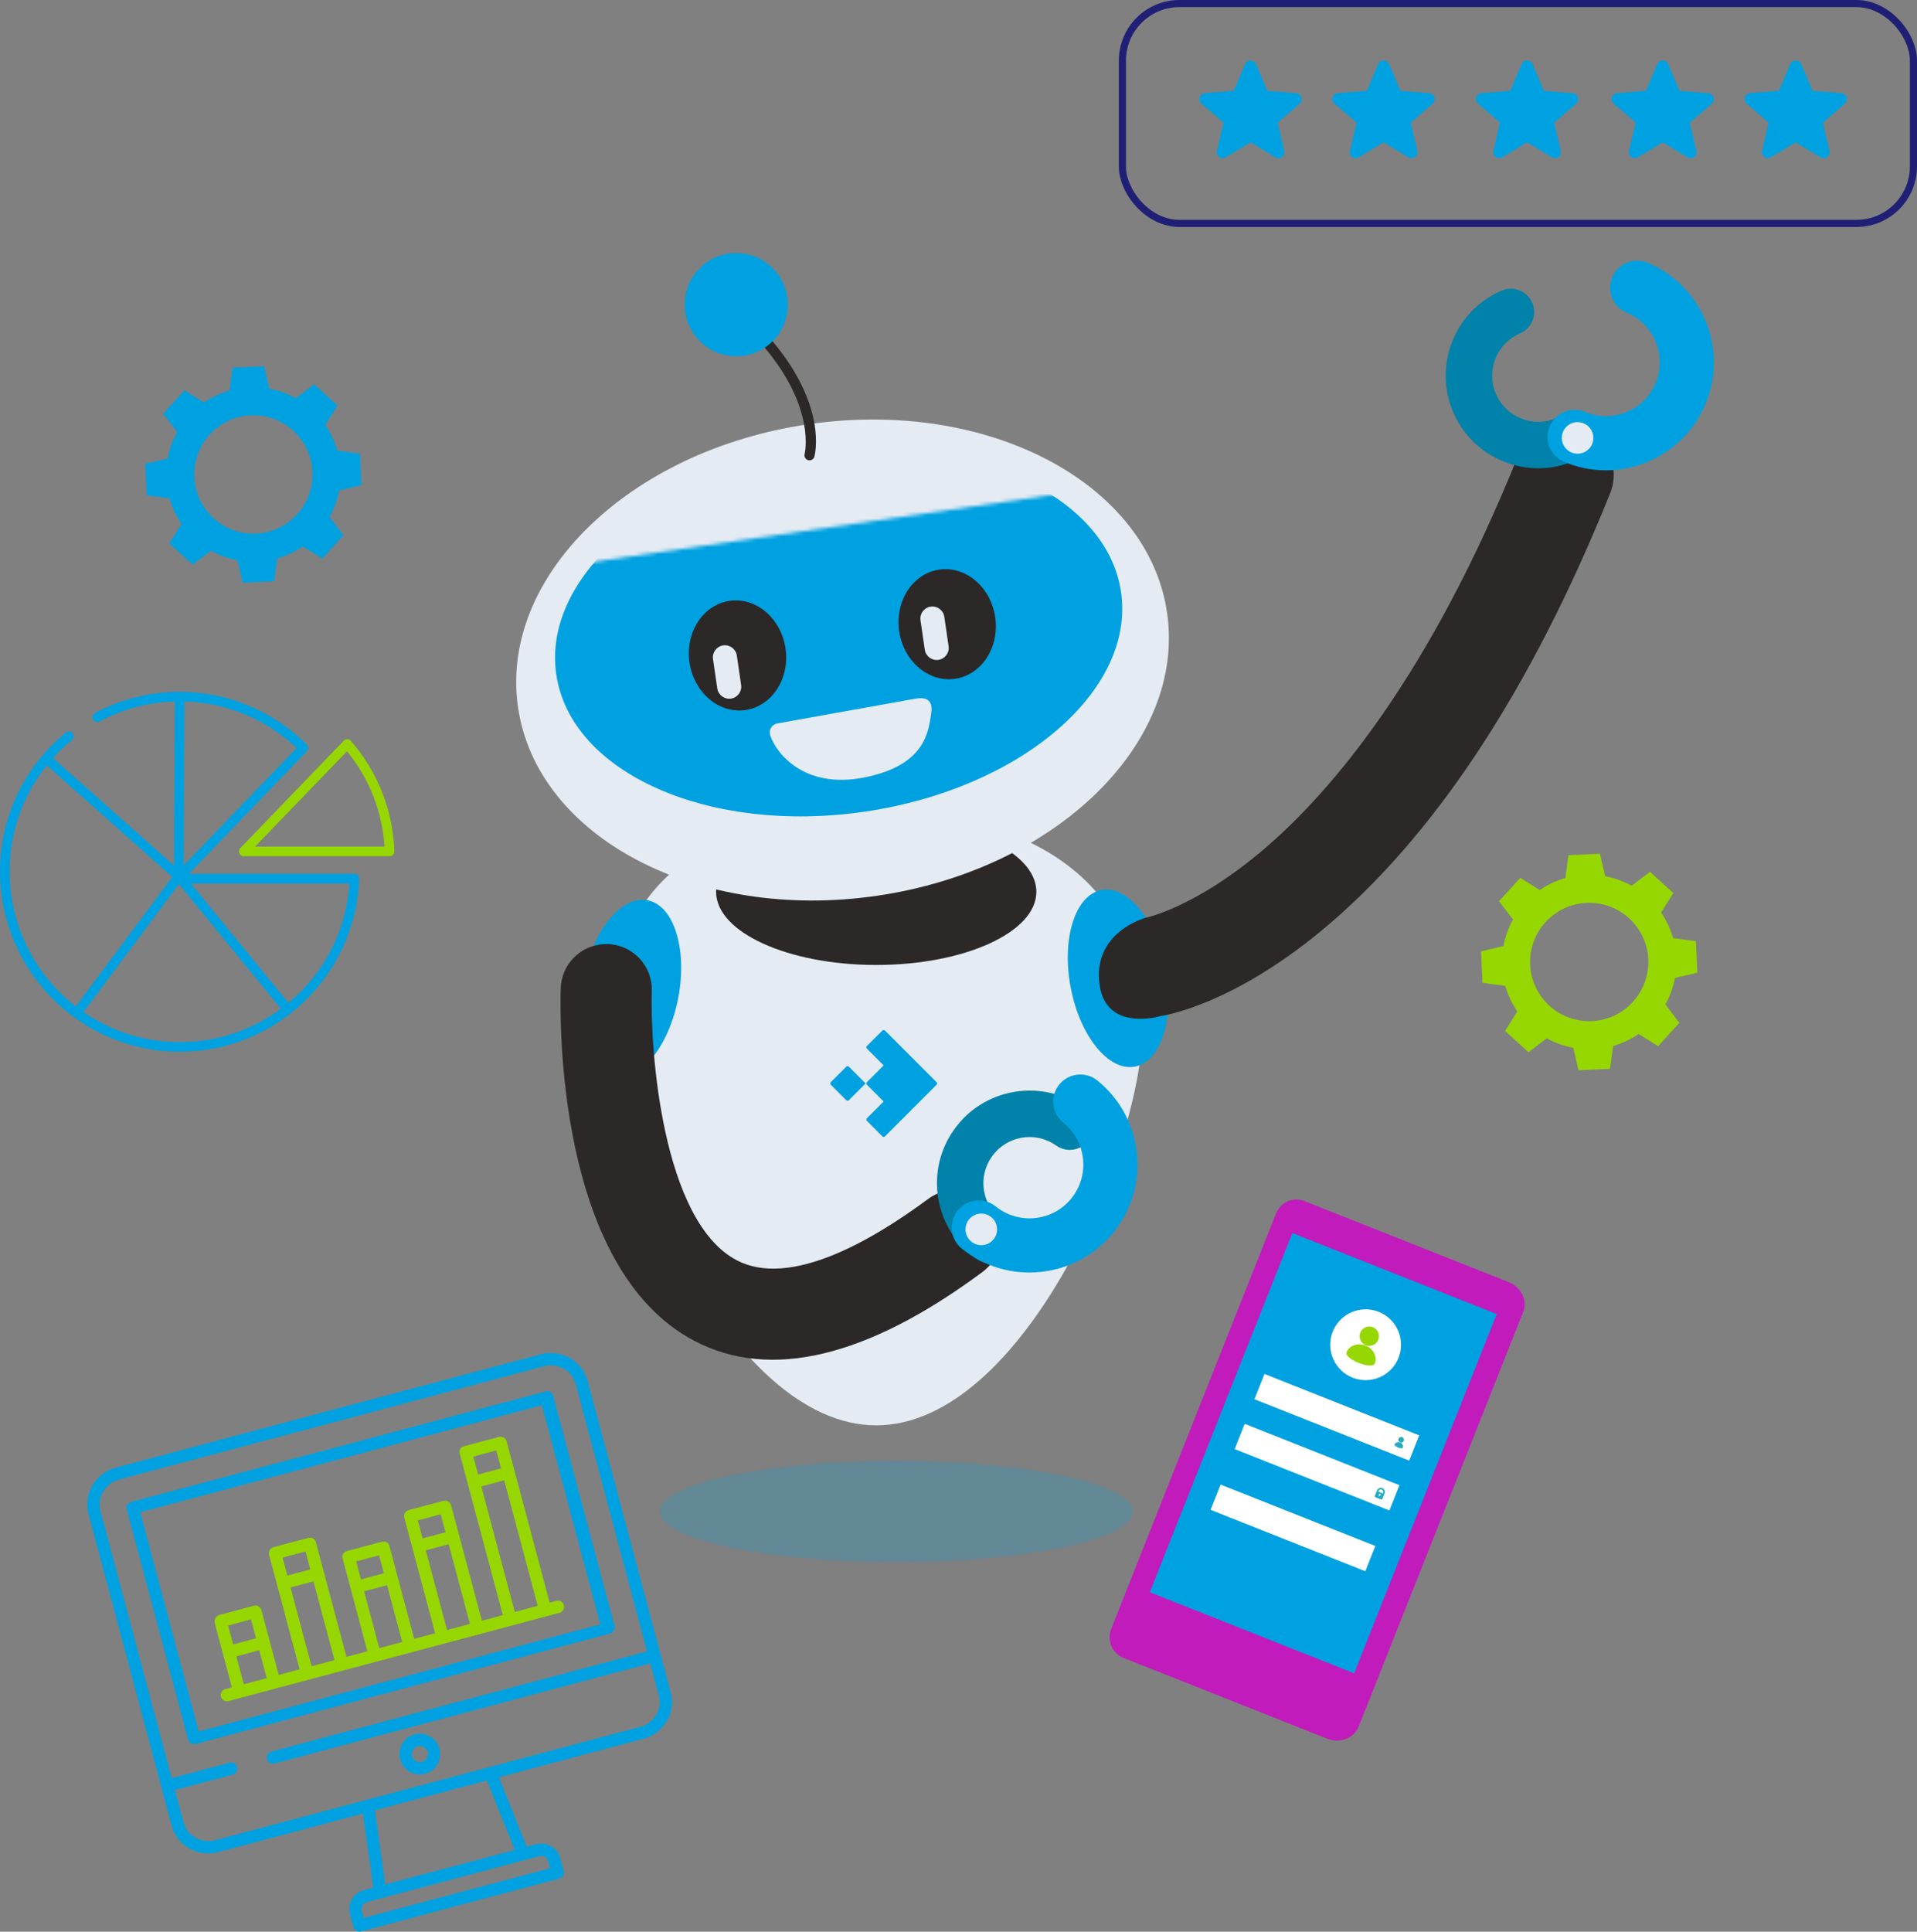 <svg xmlns="http://www.w3.org/2000/svg" width="538" height="542" viewBox="0 0 538 542" fill="none"><rect x="0" y="0" width="538" height="542" fill="#808080" stroke="none"/><g clip-path="url(#clip0_667_2)"><path d="M156.111 449.188L154.257 449.683L142.163 404.335C141.915 403.411 140.862 402.957 139.938 403.205L130.209 405.796C129.336 406.002 128.794 406.88 129 407.752C129.006 407.783 129.016 407.809 129.021 407.84L141.115 453.188L135.244 454.752L126.61 422.381C126.326 421.437 125.355 420.884 124.399 421.117L114.671 423.708C113.746 423.982 113.209 424.952 113.472 425.881L122.107 458.252L116.235 459.816L109.264 433.686C109.016 432.762 108.076 432.349 107.152 432.597L97.423 435.188C96.499 435.436 95.879 436.262 96.127 437.186L103.098 463.316L97.227 464.88L88.644 432.7C88.412 431.797 87.493 431.255 86.589 431.492C86.573 431.492 86.563 431.497 86.548 431.503L76.819 434.094C75.879 434.321 75.29 435.26 75.502 436.205L84.085 468.385L78.213 469.949L73.39 451.867C73.142 450.943 72.238 450.282 71.309 450.53L61.58 453.121C60.62 453.41 60.041 454.386 60.248 455.366L65.071 473.449L63.227 473.939C62.303 474.187 61.751 475.137 61.998 476.066C62.246 476.995 63.196 477.542 64.126 477.295L157.025 452.532C157.949 452.285 158.502 451.335 158.254 450.406C158.006 449.477 157.056 448.929 156.127 449.177L156.111 449.188ZM139.272 406.973L140.614 412.006L134.185 413.72L132.842 408.687L139.272 406.973ZM135.078 417.075L141.507 415.361L150.901 450.581L144.472 452.295L135.078 417.075ZM123.687 424.9L125.029 429.933L118.6 431.647L117.258 426.614L123.687 424.9ZM119.494 435.002L125.923 433.289L131.887 455.65L125.458 457.364L119.494 435.002ZM106.388 436.401L107.73 441.434L101.301 443.148L99.959 438.115L106.388 436.401ZM102.194 446.503L108.624 444.789L112.873 460.719L106.444 462.433L102.194 446.503ZM85.737 435.322L87.08 440.355L80.65 442.069L79.308 437.036L85.737 435.322ZM81.544 445.424L87.973 443.711L93.865 465.794L87.436 467.507L81.544 445.424ZM70.452 454.37L71.867 459.682L65.438 461.396L64.023 456.084L70.452 454.37ZM66.331 464.751L72.76 463.037L74.846 470.863L68.417 472.576L66.331 464.751Z" fill="#96D701"/><path d="M151.809 379.976L32.471 411.784C26.806 413.296 23.32 419.155 24.833 424.818L48.164 512.277C49.677 517.94 55.59 521.182 61.255 519.674L101.848 508.855L104.751 529.637L102.096 530.344C99.163 531.129 97.423 534.138 98.203 537.07L99.174 540.704C99.416 541.628 100.366 542.181 101.291 541.938L156.953 527.102C157.872 526.855 158.419 525.91 158.171 524.991C158.171 524.991 158.171 524.986 158.171 524.981L157.201 521.347C156.421 518.415 153.415 516.67 150.482 517.45L147.828 518.157L140.005 498.686L180.588 487.871C186.253 486.359 189.759 480.608 188.251 474.946L164.921 387.486C163.408 381.824 157.474 378.474 151.809 379.981V379.976ZM105.226 507.957L136.627 499.584L144.451 519.055L108.128 528.739L105.226 507.957ZM151.381 520.805C152.455 520.521 153.56 521.161 153.849 522.235L154.371 524.196L102.081 538.134L101.559 536.177C101.27 535.098 101.91 533.989 102.99 533.699L151.381 520.8V520.805ZM181.569 463.357L76.153 491.454C75.228 491.702 74.676 492.651 74.924 493.581C75.171 494.51 76.122 495.057 77.051 494.809L182.468 466.712L184.9 475.839C185.917 479.654 183.516 483.499 179.7 484.516L60.361 516.324C56.545 517.341 52.538 515.204 51.521 511.389L49.088 502.263L65.308 497.942C66.233 497.695 66.785 496.745 66.537 495.816C66.29 494.887 65.339 494.339 64.41 494.587L48.19 498.908L28.19 423.925C27.173 420.11 29.553 416.156 33.369 415.139L152.708 383.331C156.524 382.314 160.552 384.565 161.569 388.374L181.569 463.357Z" fill="#00A1E0"/><path d="M155.244 391.637C154.996 390.713 154.046 390.16 153.116 390.408L36.793 421.416C35.869 421.664 35.316 422.614 35.564 423.543L52.786 488.109C53.034 489.033 53.984 489.585 54.913 489.337L171.236 458.329C172.161 458.082 172.713 457.132 172.465 456.203L155.244 391.637ZM168.458 455.774L55.771 485.812L39.365 424.317L152.052 394.279L168.458 455.774Z" fill="#00A1E0"/><path d="M116.344 486.633C113.287 487.448 111.474 490.581 112.285 493.637C113.101 496.693 116.236 498.505 119.293 497.695C122.35 496.879 124.162 493.746 123.351 490.69C122.536 487.639 119.396 485.822 116.344 486.633ZM118.399 494.339C117.196 494.659 115.962 493.947 115.642 492.744C115.322 491.542 116.034 490.308 117.237 489.988C118.441 489.668 119.675 490.38 119.995 491.583C120.315 492.786 119.602 494.019 118.399 494.339Z" fill="#00A1E0"/><path d="M415.65 266.923L415.852 271.347L416.053 275.76L422.467 276.638C423.185 279.152 424.305 281.568 425.818 283.787L422.405 289.28L425.679 292.258L428.953 295.247L434.106 291.319C436.451 292.63 438.966 293.528 441.532 294.003L442.999 300.306L447.424 300.104L451.839 299.893L452.717 293.482C455.222 292.764 457.649 291.644 459.859 290.121L465.353 293.543L468.323 290.26L471.302 286.988L467.393 281.836C468.694 279.482 469.593 276.979 470.068 274.403L476.363 272.937L476.161 268.513L475.95 264.089L469.546 263.212C468.829 260.698 467.708 258.282 466.185 256.062L469.608 250.57L466.334 247.591L463.06 244.613L457.907 248.531C455.562 247.22 453.048 246.332 450.481 245.847L449.015 239.544L444.589 239.756L440.174 239.957L439.296 246.368C436.781 247.086 434.365 248.206 432.154 249.729L426.66 246.316L423.68 249.589L420.701 252.862L424.62 258.014C423.319 260.367 422.42 262.881 421.945 265.447L415.65 266.923ZM433.735 258.741C439.905 251.964 450.404 251.473 457.179 257.642C463.959 263.821 464.439 274.325 458.268 281.098C452.108 287.886 441.61 288.376 434.834 282.197C428.054 276.029 427.564 265.524 433.735 258.741Z" fill="#96D701"/><path d="M40.749 130.131L40.95 134.554L41.152 138.968L47.565 139.845C48.283 142.359 49.404 144.775 50.917 146.995L47.503 152.487L50.777 155.466L54.051 158.454L59.205 154.526C61.549 155.837 64.064 156.735 66.631 157.21L68.097 163.513L72.523 163.312L76.938 163.1L77.816 156.689C80.32 155.971 82.747 154.851 84.957 153.328L90.452 156.751L93.421 153.468L96.401 150.195L92.492 145.043C93.793 142.69 94.692 140.186 95.167 137.61L101.461 136.144L101.26 131.72L101.048 127.297L94.645 126.419C93.927 123.905 92.807 121.489 91.283 119.27L94.707 113.777L91.433 110.799L88.159 107.82L83.005 111.738C80.661 110.427 78.146 109.539 75.58 109.054L74.113 102.751L69.688 102.963L65.273 103.164L64.395 109.575C61.88 110.293 59.463 111.413 57.253 112.936L51.758 109.524L48.779 112.797L45.799 116.069L49.719 121.221C48.417 123.575 47.519 126.089 47.044 128.654L40.749 130.131ZM58.833 121.949C65.004 115.171 75.502 114.681 82.277 120.849C89.058 127.028 89.538 137.533 83.367 144.305C77.206 151.093 66.708 151.584 59.933 145.405C53.153 139.236 52.662 128.732 58.833 121.949Z" fill="#00A1E0"/><path d="M372.583 487.892L315.356 465.2C311.995 463.858 310.585 460.208 311.897 456.925L358.073 340.569C359.384 337.286 362.849 335.717 366.211 337.059L423.438 359.751C426.799 361.093 428.798 364.81 427.486 368.093L381.31 484.449C379.999 487.732 375.95 489.234 372.588 487.892H372.583Z" fill="#C21BBC"/><path d="M362.695 345.972L322.694 446.758L380.04 469.5L420.04 368.715L362.695 345.972Z" fill="#00A1E0"/><path d="M385.336 387.03C390.705 385.883 394.126 380.602 392.978 375.235C391.83 369.868 386.547 366.448 381.179 367.596C375.81 368.743 372.389 374.024 373.537 379.391C374.685 384.757 379.967 388.178 385.336 387.03Z" fill="white"/><path d="M386.81 375.913C386.257 377.307 384.677 377.988 383.283 377.436C381.888 376.884 381.207 375.304 381.759 373.91C382.312 372.517 383.892 371.835 385.286 372.388C386.68 372.94 387.362 374.519 386.81 375.913Z" fill="#96D701"/><path d="M385.844 382.562C385.09 384.467 377.153 381.323 377.912 379.418C378.672 377.513 381.057 376.672 383.247 377.539C385.436 378.406 386.598 380.657 385.844 382.562Z" fill="#96D701"/><path d="M398.304 402.738L354.874 385.514L352.059 392.606L395.49 409.83L398.304 402.738Z" fill="white"/><path d="M392.75 416.725L349.319 399.501L346.505 406.593L389.935 423.816L392.75 416.725Z" fill="white"/><path d="M385.983 433.771L342.553 416.547L339.738 423.638L383.168 440.862L385.983 433.771Z" fill="white"/><path d="M393.966 404.268C393.806 404.671 393.347 404.867 392.944 404.707C392.541 404.547 392.345 404.087 392.505 403.685C392.665 403.282 393.125 403.086 393.527 403.246C393.93 403.406 394.126 403.865 393.966 404.268Z" fill="#24ACC3"/><path d="M393.687 406.193C393.47 406.746 391.173 405.832 391.389 405.285C391.606 404.738 392.298 404.49 392.933 404.743C393.569 404.996 393.904 405.646 393.687 406.199V406.193Z" fill="#24ACC3"/><path d="M388.514 419.207L388.565 419.078C388.813 418.458 388.535 417.767 387.946 417.534C387.357 417.302 386.686 417.617 386.438 418.236L386.386 418.365L385.87 419.661C385.798 419.847 385.885 420.058 386.076 420.136L387.528 420.714C387.713 420.786 387.925 420.699 388.003 420.508L388.519 419.212L388.514 419.207ZM387.269 419.656C387.269 419.656 387.269 419.692 387.259 419.707C387.228 419.78 387.151 419.816 387.078 419.785C387.006 419.754 386.97 419.677 387.001 419.604C387.006 419.589 387.016 419.573 387.032 419.558C386.98 419.491 386.959 419.398 386.996 419.31C387.047 419.181 387.197 419.114 387.326 419.165C387.455 419.217 387.522 419.367 387.471 419.496C387.435 419.584 387.357 419.635 387.275 419.651L387.269 419.656ZM388.09 419.036L386.815 418.531L386.867 418.401C387.021 418.014 387.429 417.813 387.781 417.952C388.132 418.092 388.292 418.52 388.137 418.907L388.085 419.036H388.09Z" fill="#24ACC3"/><path d="M98.477 207.885C97.991 207.323 97.139 207.261 96.571 207.746C96.54 207.772 96.509 207.803 96.483 207.829L67.447 237.954C66.93 238.491 66.946 239.343 67.483 239.864C67.736 240.107 68.071 240.241 68.417 240.241H109.336C110.08 240.241 110.684 239.637 110.689 238.893C110.689 238.878 110.689 238.857 110.689 238.842C110.292 227.429 105.98 216.496 98.477 207.885ZM71.593 237.546L97.382 210.786C103.604 218.385 107.286 227.744 107.916 237.546H71.593Z" fill="#96D701"/><path d="M99.99 245.3C99.809 245.227 99.618 245.191 99.427 245.191H52.998L86.042 210.859C86.104 210.797 86.16 210.725 86.207 210.647L86.253 210.575C86.594 210.038 86.517 209.341 86.067 208.892C70.369 193.21 46.269 189.612 26.672 200.039C26.011 200.39 25.763 201.206 26.114 201.867C26.176 201.985 26.259 202.094 26.352 202.187C26.77 202.605 27.41 202.703 27.937 202.424C34.449 198.945 41.684 197.035 49.063 196.844L48.825 242.884L14.872 212.696C15.456 212.046 16.055 211.411 16.674 210.792C17.79 209.677 18.952 208.624 20.155 207.638C20.733 207.168 20.816 206.316 20.346 205.738C20.32 205.702 20.289 205.671 20.258 205.64C19.768 205.144 18.983 205.108 18.446 205.552C17.175 206.595 15.952 207.71 14.769 208.887C5.283 218.313 -0.036 231.145 0 244.52C0 272.41 22.618 295.102 50.421 295.102C77.537 295.102 99.793 273.67 100.811 246.585C100.831 246.027 100.506 245.516 99.99 245.3ZM51.531 242.827L51.769 196.844C63.511 197.143 74.728 201.794 83.233 209.893L51.536 242.827H51.531ZM2.706 244.52C2.675 233.701 6.357 223.196 13.132 214.756L48.345 246.064L21.25 282.383C9.548 273.308 2.701 259.33 2.706 244.52ZM23.424 283.978L50.214 248.066L78.817 283.039C62.458 295.169 40.186 295.546 23.424 283.973V283.978ZM83.63 278.961C82.757 279.802 81.864 280.607 80.94 281.377L53.555 247.891H98.048C97.304 259.686 92.161 270.774 83.635 278.961H83.63Z" fill="#00A1E0"/></g><path d="M320.64 288.309C320.64 321.759 287.183 399.932 245.907 399.932C204.632 399.932 171.175 321.764 171.175 288.309C171.175 243.302 204.632 227.738 245.907 227.738C287.183 227.738 320.64 245.955 320.64 288.309Z" fill="#E4EBF2"/><path d="M245.912 270.753C270.733 270.753 290.854 261.562 290.854 250.224C290.854 238.886 270.733 229.695 245.912 229.695C221.092 229.695 200.971 238.886 200.971 250.224C200.971 261.562 221.092 270.753 245.912 270.753Z" fill="#2B2827"/><path d="M246.11 251.342C296.408 244.007 332.861 208.446 327.53 171.913C322.198 135.381 277.101 111.712 226.803 119.047C176.505 126.382 140.053 161.943 145.384 198.476C150.715 235.008 195.812 258.677 246.11 251.342Z" fill="#E4EBF2"/><mask id="mask0_667_2" style="mask-type:luminance" maskUnits="userSpaceOnUse" x="123" y="129" width="251" height="148"><path d="M356.671 129.902L123.427 163.916L139.901 276.801L373.145 242.787L356.671 129.902Z" fill="white"/></mask><g mask="url(#mask0_667_2)"><path d="M242.668 227.741C286.436 221.358 318.647 193.775 314.612 166.131C310.578 138.488 271.827 121.253 228.059 127.636C184.291 134.018 152.081 161.602 156.115 189.245C160.149 216.888 198.901 234.123 242.668 227.741Z" fill="#00A1E0"/></g><path d="M209.212 199.224C216.653 198.14 221.688 190.402 220.454 181.947C219.22 173.486 212.187 167.508 204.745 168.598C197.304 169.682 192.269 177.419 193.503 185.88C194.738 194.335 201.771 200.313 209.212 199.229V199.224Z" fill="#2B2827"/><path d="M205.138 196.023C203.294 196.292 201.58 195.017 201.306 193.169L200.103 184.915C199.835 183.072 201.11 181.358 202.959 181.084C204.802 180.816 206.517 182.091 206.79 183.939L207.994 192.193C208.262 194.036 206.987 195.75 205.138 196.023Z" fill="#E4EBF2"/><path d="M279.297 173.176C278.063 164.716 271.029 158.738 263.588 159.827C256.147 160.911 251.112 168.649 252.346 177.11C253.58 185.565 260.614 191.543 268.055 190.459C275.496 189.375 280.531 181.637 279.297 173.181V173.176Z" fill="#2B2827"/><path d="M263.366 185.147C265.21 184.879 266.49 183.165 266.222 181.317L265.019 173.063C264.75 171.22 263.036 169.94 261.187 170.208C259.344 170.477 258.063 172.19 258.331 174.038L259.535 182.292C259.803 184.135 261.518 185.415 263.366 185.147Z" fill="#E4EBF2"/><path d="M226.681 129.077C226.717 129.093 226.759 129.103 226.8 129.114C227.554 129.32 228.334 128.886 228.545 128.133C228.706 127.565 232.289 114.004 216.539 95.416C216.033 94.817 215.135 94.745 214.541 95.251C213.942 95.757 213.87 96.65 214.376 97.249C229.062 114.588 225.845 127.24 225.814 127.369C225.618 128.081 226.005 128.819 226.686 129.072L226.681 129.077Z" fill="#2B2827"/><path d="M204.534 99.814C196.628 98.663 191.149 91.312 192.306 83.394C193.462 75.481 200.805 69.999 208.716 71.15C216.622 72.301 222.101 79.651 220.945 87.57C219.788 95.483 212.44 100.965 204.534 99.814Z" fill="#00A1E0"/><path d="M190.367 279.894C192.953 266.212 189.079 253.993 181.715 252.602C174.35 251.211 166.283 261.175 163.697 274.856C161.111 288.538 164.985 300.757 172.35 302.148C179.714 303.539 187.781 293.575 190.367 279.894Z" fill="#00A1E0"/><path d="M318.485 299.277C325.847 297.887 329.718 285.668 327.132 271.987C324.546 258.305 316.482 248.341 309.12 249.732C301.758 251.122 297.887 263.34 300.473 277.022C303.059 290.704 311.123 300.668 318.485 299.277Z" fill="#00A1E0"/><path d="M325.458 285.155C325.458 285.155 310.694 289.486 308.659 276.715C306.248 261.601 321.409 257.559 321.409 257.559L321.182 257.595C321.321 257.57 335.357 254.875 355.037 237.99C373.611 222.055 401.006 190.035 425.994 127.999C428.871 120.854 436.999 117.396 444.146 120.271C451.303 123.177 454.752 131.271 451.876 138.415C429.475 194.026 402.127 235.389 370.59 261.348C345.912 281.666 327.477 284.851 325.452 285.145L325.458 285.155Z" fill="#2B2827"/><path d="M425.489 81.179C424.182 80.88 422.777 80.973 421.455 81.541C415.078 84.282 410.152 89.335 407.58 95.783C405.008 102.225 405.101 109.286 407.843 115.661C410.585 122.037 415.641 126.961 422.091 129.532C428.54 132.102 435.6 132.009 441.977 129.268C445.282 127.849 446.81 124.019 445.39 120.715C443.97 117.411 440.139 115.883 436.834 117.303C433.658 118.666 430.136 118.712 426.924 117.432C423.712 116.152 421.187 113.695 419.824 110.52C418.455 107.34 418.409 103.825 419.695 100.614C420.975 97.403 423.433 94.879 426.609 93.517C429.914 92.097 431.443 88.267 430.022 84.963C429.17 82.981 427.451 81.639 425.499 81.19L425.489 81.179Z" fill="#0082AA"/><path d="M459.787 73.132C456.71 73.008 453.74 74.779 452.475 77.783C450.849 81.649 452.671 86.104 456.539 87.73C464.218 90.951 467.843 99.819 464.621 107.5C463.061 111.217 460.144 114.108 456.405 115.636C452.671 117.164 448.566 117.143 444.843 115.584C440.975 113.958 436.519 115.78 434.892 119.647C433.265 123.513 435.088 127.968 438.956 129.594C446.418 132.727 454.654 132.763 462.152 129.702C469.645 126.641 475.496 120.844 478.631 113.385C485.096 97.982 477.825 80.194 462.416 73.725C461.553 73.364 460.66 73.173 459.777 73.137L459.787 73.132Z" fill="#00A1E0"/><path d="M447.172 123.048C447.27 120.602 445.365 118.542 442.922 118.444C440.475 118.346 438.414 120.251 438.316 122.692C438.218 125.139 440.124 127.199 442.566 127.297C445.014 127.395 447.074 125.49 447.172 123.048Z" fill="#E4EBF2"/><path d="M218.14 202.987L256.741 196.07C258.342 195.786 262.07 195.28 261.342 200.096C260.562 205.263 259.746 214.885 242.179 218.215C225.638 221.348 217.805 211.329 216.163 206.352C215.667 204.855 216.591 203.266 218.146 202.987H218.14Z" fill="#E4EBF2"/><path d="M157.444 276.302C157.413 276.612 157.392 276.922 157.376 277.232C157.113 285.212 155.93 355.812 194.892 376.233C216.173 387.388 243.361 380.889 275.703 356.922C281.373 352.72 282.555 344.725 278.357 339.057C274.154 333.389 266.155 332.202 260.485 336.403C244.136 348.519 221.543 361.341 206.775 353.619C185.721 342.608 182.416 294.163 182.917 278.063C183.139 271.017 177.604 265.122 170.56 264.894C163.826 264.678 158.141 269.711 157.444 276.302Z" fill="#2B2827"/><path d="M306.412 314.073C305.994 312.803 305.178 311.652 304.006 310.815C298.352 306.794 291.468 305.215 284.621 306.371C277.778 307.527 271.793 311.275 267.771 316.932C263.748 322.585 262.168 329.466 263.325 336.305C264.481 343.15 268.23 349.128 273.89 353.149C276.823 355.234 280.892 354.548 282.973 351.616C285.06 348.684 284.373 344.616 281.44 342.536C278.62 340.533 276.751 337.549 276.172 334.142C275.594 330.73 276.384 327.303 278.388 324.484C280.391 321.666 283.376 319.797 286.784 319.219C290.198 318.641 293.627 319.431 296.446 321.434C299.379 323.519 303.448 322.832 305.535 319.9C306.784 318.14 307.037 315.977 306.407 314.073H306.412Z" fill="#0082AA"/><path d="M305.581 301.88C302.659 300.91 299.312 301.782 297.267 304.322C294.634 307.589 295.145 312.369 298.414 315.002C304.9 320.226 305.922 329.755 300.691 336.233C298.161 339.372 294.556 341.338 290.544 341.767C286.532 342.195 282.592 341.039 279.452 338.509C276.183 335.877 271.401 336.388 268.768 339.655C266.134 342.923 266.645 347.703 269.914 350.336C276.214 355.415 284.12 357.738 292.166 356.871C300.216 356.009 307.446 352.065 312.527 345.762C323.015 332.759 320.965 313.649 307.957 303.165C307.229 302.577 306.423 302.148 305.587 301.87L305.581 301.88Z" fill="#00A1E0"/><path d="M279.606 346.34C280.381 344.017 279.121 341.509 276.797 340.739C274.473 339.965 271.964 341.225 271.194 343.548C270.42 345.87 271.68 348.379 274.003 349.148C276.327 349.923 278.837 348.663 279.606 346.34Z" fill="#E4EBF2"/><path opacity="0.23" d="M251.54 438.285C288.188 438.285 317.897 431.93 317.897 424.09C317.897 416.25 288.188 409.895 251.54 409.895C214.892 409.895 185.184 416.25 185.184 424.09C185.184 431.93 214.892 438.285 251.54 438.285Z" fill="#00A1E0"/><g clip-path="url(#clip1_667_2)"><path d="M237.508 308.719C237.699 308.91 238.017 308.91 238.216 308.719L242.931 304.004L238.216 299.289C238.025 299.098 237.707 299.098 237.508 299.289L233.143 303.646C232.952 303.837 232.952 304.155 233.143 304.354L237.508 308.719Z" fill="#00A1E0"/><path d="M258.134 298.931L248.354 289.143C248.163 288.952 247.844 288.952 247.645 289.143L243.281 293.508C243.09 293.699 243.09 294.017 243.281 294.216L247.996 298.931L243.281 303.646C243.09 303.837 243.09 304.155 243.281 304.354L247.996 309.069L243.281 313.784C243.09 313.975 243.09 314.293 243.281 314.492L247.645 318.857C247.836 319.048 248.155 319.048 248.354 318.857L258.142 309.069L262.856 304.354C263.047 304.163 263.047 303.845 262.856 303.646L258.142 298.931H258.134Z" fill="#00A1E0"/></g><path d="M350.968 39.952L357.93 44.163C359.205 44.934 360.765 43.794 360.43 42.351L358.584 34.433L364.741 29.098C365.865 28.125 365.261 26.28 363.785 26.162L355.682 25.474L352.511 17.993C351.941 16.634 349.995 16.634 349.425 17.993L346.254 25.458L338.152 26.145C336.675 26.263 336.071 28.108 337.195 29.081L343.352 34.416L341.507 42.334C341.171 43.777 342.731 44.917 344.006 44.146L350.968 39.952Z" fill="#00A1E0"/><path d="M388.301 39.952L395.263 44.163C396.538 44.934 398.098 43.794 397.763 42.351L395.917 34.433L402.074 29.098C403.198 28.125 402.594 26.28 401.118 26.162L393.015 25.474L389.844 17.993C389.274 16.634 387.328 16.634 386.758 17.993L383.587 25.458L375.485 26.145C374.008 26.263 373.404 28.108 374.528 29.081L380.685 34.416L378.84 42.334C378.504 43.777 380.064 44.917 381.339 44.146L388.301 39.952Z" fill="#00A1E0"/><path d="M428.563 39.952L435.525 44.163C436.8 44.934 438.36 43.794 438.024 42.351L436.179 34.433L442.336 29.098C443.46 28.125 442.856 26.28 441.379 26.162L433.277 25.474L430.106 17.993C429.536 16.634 427.59 16.634 427.019 17.993L423.849 25.458L415.746 26.145C414.27 26.263 413.666 28.108 414.79 29.081L420.947 34.416L419.101 42.334C418.766 43.777 420.326 44.917 421.601 44.146L428.563 39.952Z" fill="#00A1E0"/><path d="M466.628 39.952L473.59 44.163C474.865 44.934 476.425 43.794 476.09 42.351L474.244 34.433L480.401 29.098C481.525 28.125 480.921 26.28 479.445 26.162L471.342 25.474L468.172 17.993C467.601 16.634 465.655 16.634 465.085 17.993L461.914 25.458L453.812 26.145C452.335 26.263 451.732 28.108 452.855 29.081L459.012 34.416L457.167 42.334C456.831 43.777 458.391 44.917 459.666 44.146L466.628 39.952Z" fill="#00A1E0"/><path d="M503.961 39.952L510.923 44.163C512.198 44.934 513.758 43.794 513.423 42.351L511.577 34.433L517.734 29.098C518.858 28.125 518.254 26.28 516.778 26.162L508.675 25.474L505.505 17.993C504.934 16.634 502.988 16.634 502.418 17.993L499.247 25.458L491.145 26.145C489.668 26.263 489.065 28.108 490.188 29.081L496.345 34.416L494.5 42.334C494.164 43.777 495.724 44.917 496.999 44.146L503.961 39.952Z" fill="#00A1E0"/><rect x="315" y="1" width="222" height="61.686" rx="16" stroke="#1F2075" stroke-width="2"/><defs><clipPath id="clip0_667_2"><rect width="481" height="471" fill="white" transform="translate(0 71)"/></clipPath><clipPath id="clip1_667_2"><rect width="30" height="30" fill="white" transform="translate(233 289)"/></clipPath></defs></svg>